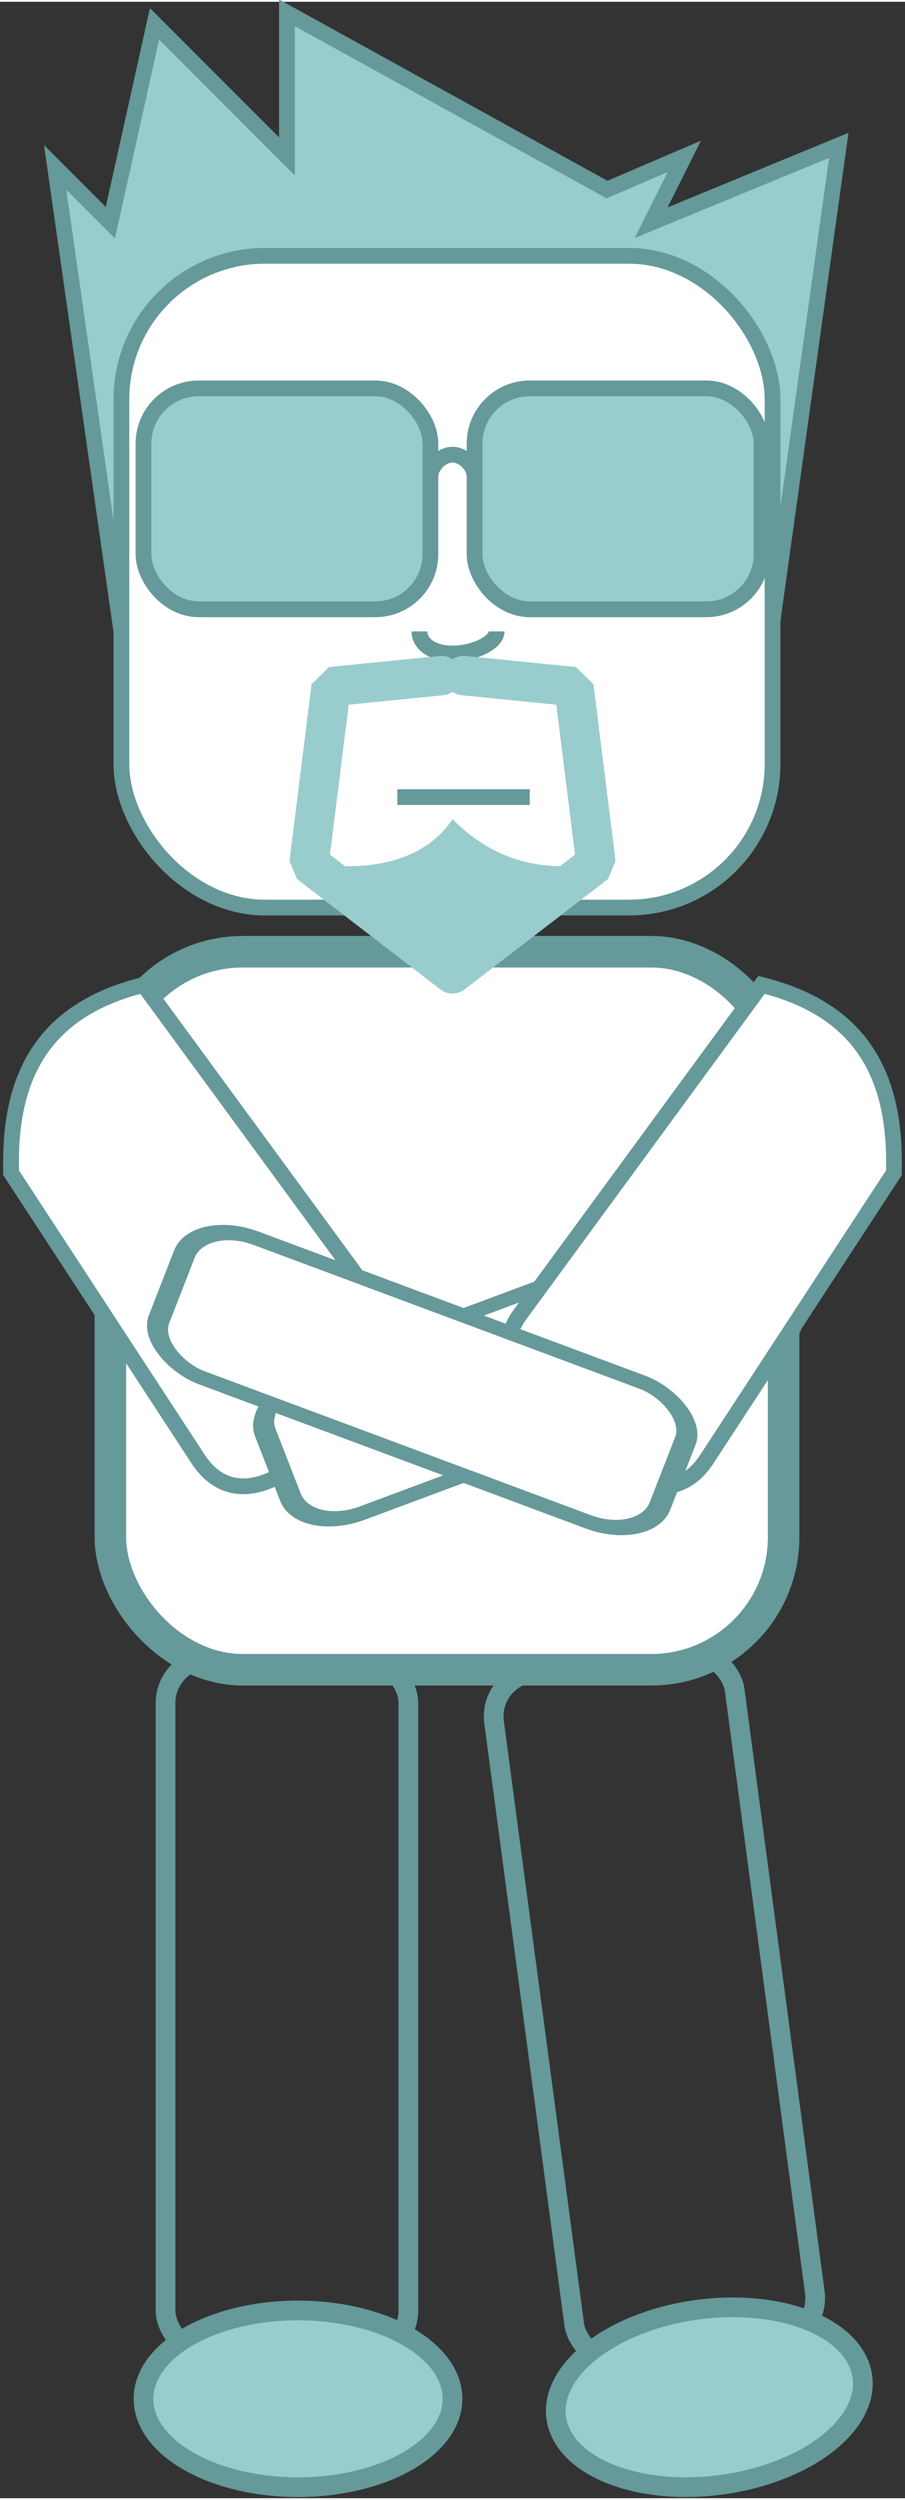 <?xml version="1.0" encoding="UTF-8"?>
<!DOCTYPE svg PUBLIC "-//W3C//DTD SVG 1.1//EN" "http://www.w3.org/Graphics/SVG/1.1/DTD/svg11.dtd">
<!-- Creator: CorelDRAW X6 -->
<svg xmlns="http://www.w3.org/2000/svg" xml:space="preserve" width="100px" height="276px" version="1.1" style="shape-rendering:geometricPrecision; text-rendering:geometricPrecision; image-rendering:optimizeQuality; fill-rule:evenodd; clip-rule:evenodd"
viewBox="0 0 82 226"
 xmlns:xlink="http://www.w3.org/1999/xlink">
 <rect x="0" y="0" width="82" height="226" fill="#333333" stroke="none"/>
 <defs>
  <style type="text/css">
   <![CDATA[
    .str2 {stroke:#669999;stroke-width:1.428}
    .str0 {stroke:#669999;stroke-width:1.785}
    .str1 {stroke:#669999;stroke-width:2.856}
    .str3 {stroke:#99CCCC;stroke-width:3.57;stroke-linecap:round;stroke-linejoin:bevel}
    .fil0 {fill:none}
    .fil1 {fill:#99CCCC}
    .fil2 {fill:white}
   ]]>
  </style>
 </defs>
 <g id="Layer_x0020_1">
  <g id="_1020956816">
   <rect class="fil0 str0" x="15" y="150" width="22" height="63" rx="4" ry="4"/>
   <ellipse class="fil1 str0" cx="27" cy="217" rx="14" ry="8"/>
  </g>
  <g id="_1020958320">
   <rect class="fil0 str0" transform="matrix(0.991 -0.132 0.132 0.991 44.238 151.784)" width="22" height="63" rx="4" ry="4"/>
   <ellipse class="fil1 str0" transform="matrix(0.991 -0.132 0.132 0.991 64.27 216.857)" rx="14" ry="8"/>
  </g>
  <rect class="fil2 str1" x="10" y="86" width="61" height="65" rx="12" ry="12"/>
  <g id="_1020969168">
   <polygon class="fil1 str2" points="11,57 70,56 76,13 59,20 62,14 55,17 26,1 26,14 14,2 10,20 5,15 "/>
   <rect class="fil2 str2" x="11" y="23" width="59" height="59" rx="13" ry="13"/>
   <rect class="fil1 str2" x="13" y="35" width="26" height="20" rx="5" ry="5"/>
   <rect class="fil1 str2" x="43" y="35" width="26" height="20" rx="5" ry="5"/>
   <path class="fil0 str2" d="M45 57c0,1 -2,2 -4,2 -2,0 -3,-1 -3,-2"/>
   <path class="fil0 str2" d="M43 43c0,0 0,0 0,0 0,-1 -1,-2 -2,-2 -1,0 -2,1 -2,2"/>
   <path class="fil0 str3" d="M40 61l-10 1 -2 16 13 10m1 -27l10 1 2 16 -13 10"/>
   <line class="fil0 str2" x1="36" y1="72" x2="48" y2= "72" />
   <path class="fil1" d="M41 88l-13 -10c7,1 11,-1 13,-4 3,3 7,5 13,4l-13 10z"/>
  </g>
  <path class="fil2 str2" d="M1 106l17 26c2,3 5,3 8,1l8 -6c2,-2 3,-5 1,-8l-22 -30c-8,2 -12,7 -12,16z"/>
  <rect class="fil2 str2" transform="matrix(-0.328 -0.842 1.297 -0.483 27.631 138.752)" width="15" height="35" rx="4" ry="4"/>
  <path class="fil2 str2" d="M81 106l-17 26c-2,3 -5,3 -8,1l-8 -6c-2,-2 -3,-5 -1,-8l22 -30c8,2 12,7 12,16z"/>
  <rect class="fil2 str2" transform="matrix(0.328 -0.842 -1.297 -0.483 58.491 139.541)" width="15" height="35" rx="4" ry="4"/>
 </g>
</svg>
